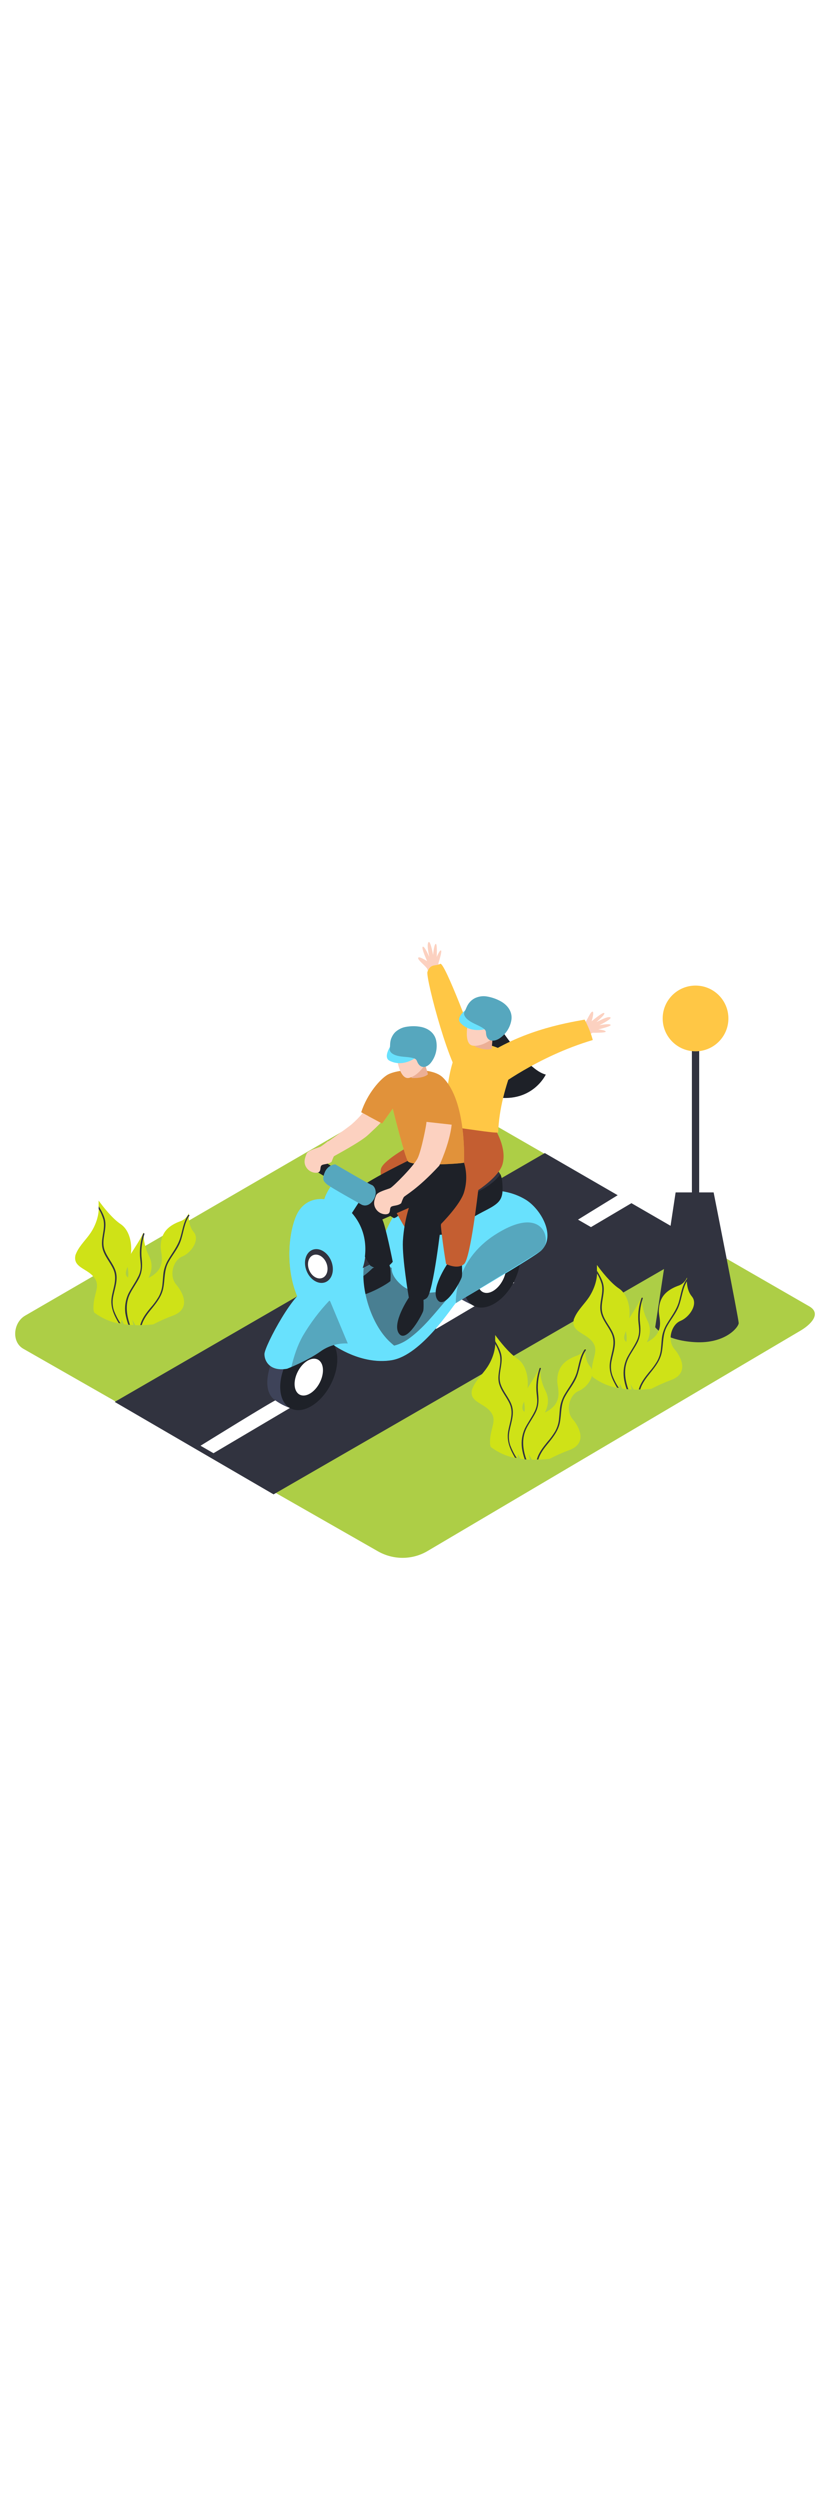 <svg version="1.1" id="Layer_1" xmlns="http://www.w3.org/2000/svg" xmlns:xlink="http://www.w3.org/1999/xlink" x="0px" y="0px" viewBox="0 0 500 500" style="width: 166px;" xml:space="preserve" data-imageid="couple-45" imageName="Couple" class="illustrations_image">
<style type="text/css">
	.st0_couple-45{fill:#ADCE46;}
	.st1_couple-45{fill:#31333F;}
	.st2_couple-45{fill:#FFFFFF;}
	.st3_couple-45{fill:#FFC745;}
	.st4_couple-45{fill:#CFE217;}
	.st5_couple-45{fill:#1E2128;}
	.st6_couple-45{fill:#FCD1C0;}
	.st7_couple-45{fill:url(#SVGID_1_);}
	.st8_couple-45{fill:#3E4359;}
	.st9_couple-45{fill:#68E1FD;}
	.st10_couple-45{opacity:0.56;fill:#31333F;enable-background:new    ;}
	.st11_couple-45{opacity:0.33;fill:#31333F;enable-background:new    ;}
	.st12_couple-45{fill:#C45E31;}
	.st13_couple-45{opacity:0.3;fill:#C45E31;enable-background:new    ;}
	.st14_couple-45{opacity:0.5;fill:#C45E31;enable-background:new    ;}
</style>
<g id="road_couple-45">
	<path class="st0_couple-45" d="M257.1,431.6L481.5,299c7.1-4,13.3-10.6,6.3-14.9L262.6,154.3c-3.4-2.1-8.5-3.5-11.9-1.5L15.2,289.5&#10;&#9;&#9;c-7.2,4.1-8.4,15.7-1.3,19.9l213.6,122C236.7,436.7,247.9,436.8,257.1,431.6z"/>
	<polygon class="st1_couple-45" points="424.5,247.3 164.8,397.2 69.1,341.5 328.2,191.6 &#9;"/>
	<path class="st2_couple-45" d="M120.8,367.9l7.8,4.5l47-27.8c0,0-8-4.1-8.7-4.5S120.8,367.9,120.8,367.9z"/>
	<path class="st2_couple-45" d="M348.2,231.7l7.8,4.5l47-27.8l-8.7-4.5C393.5,203.6,348.2,231.7,348.2,231.7z"/>
</g>
<g id="lamp_couple-45">
	<path class="st1_couple-45" d="M416.8,296.5v-180h4.4v180"/>
	<ellipse class="st1_couple-45" cx="418.6" cy="230.9" rx="9.3" ry="4.3"/>
	<circle class="st3_couple-45" cx="419" cy="110.5" r="19.8"/>
	<path class="st1_couple-45" d="M407,215.3c0-0.1-12.3,81.2-12.3,81.2s5.3,7.9,23.8,9S445,296.4,445,294s-15.1-78.7-15.1-78.7"/>
</g>
<g id="plants_couple-45">
	<path class="st4_couple-45" d="M56.2,265.9c5.1,5.8-0.2,10.3,0.1,19.5c0,0.7,0.2,1.5,0.4,2.2c4.7,3.6,10.3,6,16.1,6.9&#10;&#9;&#9;c0.2-7.1,12.3-12.3,11.8-20.6c-0.5-8.6-12.1-3.9-7.9-13.4s2.7-21.6-4-26.1c-5-3.3-10.7-10.6-13.3-14.2c0,1,0,2,0,3.1&#10;&#9;&#9;c0.5,5.6-1.8,11.8-4.7,16.2c-2.7,4.1-6.5,7.5-8.6,12c-0.2,0.5-0.4,0.9-0.6,1.4C43.7,260.3,51.8,260.9,56.2,265.9z"/>
	<path class="st1_couple-45" d="M61.7,248.8c1.1,4.9,4.8,8.6,6.7,13.1c2.3,5.6-0.2,10.9-1.1,16.4c-1,5.9,1.3,10.8,4.2,15.7l1.1,0.2&#10;&#9;&#9;c-1.6-2.4-2.9-5-3.9-7.6c-1-2.9-1.1-6.1-0.4-9.1c1-5,3-9.9,1.3-15c-1.6-4.7-5.3-8.3-6.8-13.1c-1.7-5.8,1.6-11.5,0.5-17.3&#10;&#9;&#9;c-0.6-2.9-2.1-5.5-3.6-8.1l-0.2-0.3c0,0.5-0.1,1-0.1,1.5c1.3,2,2.2,4.2,2.9,6.5C63.6,237.6,60.5,243.2,61.7,248.8z"/>
	<path class="st4_couple-45" d="M109.8,253.9c5.4-2.2,10.8-10,6.9-14.7s-2.9-11.5-2.9-11.5c-0.9,2.1-2.5,3.9-4.7,4.8&#10;&#9;&#9;c-11,3.8-12,10.2-12.3,15.1s5.6,15.4-12,21.1c-16.4,5.2-4.8,24-3.2,26.6c3.6,0.1,7.1-0.1,10.7-0.5c3.8-2,7.8-3.8,11.9-5.3&#10;&#9;&#9;c10.5-3.9,6.6-13.2,2-18.6S104.3,256.1,109.8,253.9z"/>
	<path class="st1_couple-45" d="M113.3,229c-2.8,4.1-3.3,9-4.7,13.6c-1.5,5-4.7,8.9-7.3,13.3c-1.2,2-2.1,4.3-2.6,6.6c-0.5,2.5-0.5,5.1-0.8,7.7&#10;&#9;&#9;c-0.2,2.9-1,5.6-2.4,8.1c-1.4,2.3-3,4.5-4.8,6.5c-2.6,3.1-5.2,6.5-6.2,10.4h0.9c1.1-3.8,3.7-7.1,6.2-10.1c3-3.7,5.9-7.5,6.8-12.3&#10;&#9;&#9;c1-5.3,0.4-10.6,3.1-15.5c2.2-4.1,5.4-7.7,7.1-12.1c2-5.2,2.2-11.1,5.4-15.8C114.4,228.9,113.6,228.5,113.3,229z"/>
	<path class="st4_couple-45" d="M80.4,295.2c-2.1-6.8-0.4-15.5,4.4-21.4c5.4-6.8,8.6-13.1,4.9-20.3c-2.2-4.4-3.3-9.2-3.2-14.1&#10;&#9;&#9;c-5.4,11-10.8,14.9-9.6,21s-0.2,8.7-4,18c-2.6,6.6,0,13.1,1.8,16.3C76.6,295,78.5,295.2,80.4,295.2z"/>
	<path class="st1_couple-45" d="M77.3,295l1,0.1c-2.2-6.3-3-12.9,0.2-19.1c1.7-3.3,3.9-6.2,5.5-9.5c1.7-3.6,1.8-7,1.4-10.9&#10;&#9;&#9;c-0.6-5.1,0-10.3,1.6-15.2c0.2-0.5-0.7-0.8-0.8-0.2c-1.5,4.2-2.1,8.6-1.9,13.1c0.1,2.4,0.6,4.7,0.5,7c-0.1,2.2-0.7,4.3-1.8,6.2&#10;&#9;&#9;c-1.7,3.4-4,6.5-5.7,9.9c-1.7,3.7-2.3,7.7-1.8,11.7C75.9,290.4,76.5,292.8,77.3,295z"/>
	<path class="st4_couple-45" d="M295.1,346.9c5.1,5.8-0.2,10.3,0.1,19.5c0,0.7,0.2,1.5,0.4,2.2c4.7,3.6,10.3,6,16.1,6.9&#10;&#9;&#9;c0.1-7.1,12.4-12.3,11.8-20.6c-0.5-8.6-12.1-3.9-7.9-13.4s2.7-21.6-4-26.1c-5-3.3-10.7-10.6-13.3-14.2c0,1,0,2,0,3.1&#10;&#9;&#9;c0.5,5.6-1.8,11.8-4.7,16.2c-2.7,4.1-6.5,7.5-8.6,12c-0.2,0.5-0.4,0.9-0.6,1.4C282.5,341.4,290.7,341.9,295.1,346.9z"/>
	<path class="st1_couple-45" d="M300.5,329.9c1.1,4.9,4.8,8.6,6.7,13.1c2.3,5.6-0.2,10.9-1.1,16.4c-1,5.9,1.3,10.8,4.1,15.7l1.1,0.2&#10;&#9;&#9;c-1.6-2.4-2.9-5-3.9-7.6c-1-2.9-1.1-6.1-0.4-9.1c1-5,3-9.9,1.3-15c-1.6-4.7-5.3-8.3-6.8-13.1c-1.7-5.8,1.6-11.5,0.5-17.3&#10;&#9;&#9;c-0.6-2.9-2.1-5.5-3.6-8.1c0-0.1-0.1-0.2-0.2-0.3c0,0.5-0.1,1-0.1,1.5c1.3,2,2.2,4.2,2.9,6.5C302.5,318.6,299.3,324.2,300.5,329.9z&#10;&#9;&#9;"/>
	<path class="st4_couple-45" d="M348.6,334.9c5.4-2.2,10.8-10,6.9-14.7s-2.9-11.5-2.9-11.5c-0.9,2.1-2.5,3.9-4.7,4.8&#10;&#9;&#9;c-11,3.8-12,10.2-12.2,15.1s5.6,15.5-12,21.1c-16.4,5.2-4.9,24-3.2,26.6c3.6,0.1,7.1-0.1,10.6-0.5c3.8-2,7.8-3.8,11.9-5.3&#10;&#9;&#9;c10.5-3.9,6.6-13.2,2-18.6S343.2,337.1,348.6,334.9z"/>
	<path class="st1_couple-45" d="M352.1,310c-2.8,4.1-3.3,9-4.6,13.6c-1.5,5-4.7,8.9-7.3,13.3c-1.2,2-2.1,4.3-2.6,6.6c-0.5,2.5-0.5,5.1-0.8,7.7&#10;&#9;&#9;c-0.2,2.9-1,5.6-2.4,8.1c-1.4,2.3-3,4.5-4.8,6.5c-2.5,3.1-5.2,6.5-6.2,10.4h0.9c1.1-3.8,3.7-7.1,6.2-10.1c3-3.7,5.9-7.5,6.8-12.3&#10;&#9;&#9;c1-5.3,0.4-10.6,3.1-15.5c2.2-4.1,5.4-7.7,7.1-12.1c2-5.2,2.2-11.1,5.4-15.8C353.2,310,352.5,309.5,352.1,310z"/>
	<path class="st4_couple-45" d="M319.2,376.3c-2.1-6.8-0.4-15.5,4.4-21.4c5.4-6.8,8.6-13.1,4.9-20.3c-2.2-4.4-3.3-9.2-3.2-14.1&#10;&#9;&#9;c-5.4,11-10.8,15-9.6,21s-0.2,8.7-4,18c-2.6,6.6,0,13.1,1.8,16.3C315.4,376,317.3,376.2,319.2,376.3z"/>
	<path class="st1_couple-45" d="M316.1,376.1l1,0.1c-2.2-6.2-3-12.8,0.2-19.1c1.7-3.3,3.9-6.2,5.5-9.5c1.7-3.6,1.8-7,1.4-10.9&#10;&#9;&#9;c-0.6-5.1,0-10.3,1.6-15.2c0.2-0.5-0.6-0.8-0.8-0.2c-1.4,4.2-2.1,8.6-1.9,13.1c0.1,2.4,0.6,4.7,0.5,7c-0.1,2.2-0.7,4.3-1.7,6.2&#10;&#9;&#9;c-1.7,3.4-4,6.5-5.7,9.9c-1.7,3.7-2.3,7.7-1.8,11.7C314.7,371.5,315.3,373.8,316.1,376.1z"/>
	<path class="st4_couple-45" d="M356.4,304.7c5.1,5.8-0.2,10.3,0.1,19.5c0,0.7,0.2,1.5,0.4,2.2c4.7,3.6,10.3,6,16.1,6.9&#10;&#9;&#9;c0.1-7.1,12.4-12.3,11.8-20.6c-0.5-8.6-12.1-3.9-7.9-13.4s2.7-21.6-4-26.1c-5-3.3-10.7-10.6-13.3-14.2c0,1,0,2,0,3.1&#10;&#9;&#9;c0.5,5.6-1.8,11.7-4.7,16.2c-2.7,4.1-6.5,7.5-8.6,12c-0.2,0.5-0.4,0.9-0.6,1.4C343.9,299.1,352,299.7,356.4,304.7z"/>
	<path class="st1_couple-45" d="M361.9,287.6c1.1,4.9,4.8,8.6,6.7,13.1c2.3,5.6-0.2,10.9-1.1,16.5c-1,5.9,1.3,10.8,4.2,15.7l1.1,0.2&#10;&#9;&#9;c-1.6-2.4-2.9-4.9-3.9-7.6c-1-2.9-1.1-6.1-0.4-9.1c1-5,3-9.9,1.3-15c-1.6-4.7-5.4-8.3-6.8-13.1c-1.7-5.8,1.6-11.5,0.5-17.3&#10;&#9;&#9;c-0.6-2.9-2.1-5.5-3.6-8.1l-0.2-0.3c0,0.5-0.1,1-0.1,1.5c1.3,2,2.2,4.2,2.9,6.5C363.8,276.4,360.6,282,361.9,287.6z"/>
	<path class="st4_couple-45" d="M409.9,292.7c5.4-2.2,10.8-10,6.9-14.7s-2.9-11.5-2.9-11.5c-0.9,2.1-2.5,3.9-4.7,4.8&#10;&#9;&#9;c-11,3.8-12,10.2-12.3,15.1s5.6,15.4-12,21.1c-16.4,5.2-4.9,24-3.1,26.6c3.6,0.1,7.1-0.1,10.6-0.5c3.8-2,7.8-3.8,11.9-5.3&#10;&#9;&#9;c10.5-3.9,6.6-13.2,2-18.6S404.5,294.9,409.9,292.7z"/>
	<path class="st1_couple-45" d="M413.5,267.8c-2.8,4.1-3.3,9-4.6,13.6c-1.5,5-4.7,8.9-7.3,13.3c-1.2,2-2.1,4.3-2.6,6.6&#10;&#9;&#9;c-0.5,2.5-0.5,5.1-0.8,7.7c-0.2,2.9-1,5.6-2.4,8.1c-1.4,2.3-3,4.5-4.8,6.5c-2.5,3.1-5.2,6.5-6.2,10.4h0.9c1.1-3.8,3.7-7.1,6.2-10.2&#10;&#9;&#9;c3-3.7,5.9-7.5,6.8-12.3c1-5.3,0.4-10.6,3.1-15.5c2.2-4.1,5.4-7.7,7.1-12.1c2-5.2,2.2-11.1,5.4-15.8&#10;&#9;&#9;C414.6,267.7,413.8,267.3,413.5,267.8z"/>
	<path class="st4_couple-45" d="M380.6,334c-2.1-6.8-0.4-15.4,4.4-21.4c5.4-6.8,8.6-13.1,4.9-20.3c-2.2-4.4-3.3-9.2-3.2-14.1&#10;&#9;&#9;c-5.4,11-10.8,15-9.6,21s-0.2,8.7-4,18c-2.6,6.6,0,13,1.8,16.3C376.8,333.8,378.7,334,380.6,334z"/>
	<path class="st1_couple-45" d="M377.5,333.8l1,0.1c-2.2-6.3-3-12.8,0.2-19.1c1.7-3.3,3.9-6.2,5.5-9.5c1.7-3.6,1.8-7,1.4-10.9&#10;&#9;&#9;c-0.6-5.1,0-10.3,1.6-15.2c0.2-0.5-0.6-0.8-0.8-0.2c-1.5,4.2-2.1,8.7-1.9,13.1c0.1,2.4,0.6,4.7,0.5,7c-0.1,2.2-0.7,4.3-1.7,6.2&#10;&#9;&#9;c-1.7,3.4-4,6.5-5.7,9.9c-1.7,3.7-2.3,7.7-1.8,11.7C376.1,329.3,376.7,331.6,377.5,333.8z"/>
</g>
<g id="couple_couple-45">
	<path class="st2_couple-45" d="M255,293l7.8,4.5l47-27.8l-8.7-4.5C300.2,264.9,255,293,255,293z"/>
	<path class="st5_couple-45" d="M299.5,113.6c0,0,17.8,28.1,29.3,30.7c0,0-7.9,17-30,13.7s-15.7-42.2-12.5-44.1"/>
	<path class="st6_couple-45" d="M259.2,87.3c-0.4-2.2-1-4.4-1.8-6.6c-0.9-1.8-5.9-5.4-5.5-6.7s5.4,2,5.4,2s-3.5-7.7-2.7-8.6&#10;&#9;&#9;c1-1.2,4.1,6.4,4,5.9s-1.7-7.2-0.5-8.7s2.8,7.7,2.8,7.7s0.4-5.9,1.5-6.7s0.7,7.9,0.7,7.9s1.5-4,2.5-4s-1.5,7.8-1.5,7.8l2.3,9.8"/>
	<path class="st6_couple-45" d="M346.2,117.1c2-1,4-2.2,5.8-3.5c1.5-1.4,3.6-7.2,4.9-7.2s-0.5,5.8-0.5,5.8s6.5-5.5,7.5-5&#10;&#9;&#9;c1.4,0.6-5,5.7-4.5,5.5s6.5-3.7,8.2-2.9s-6.6,4.8-6.6,4.8s5.8-1.2,6.8-0.3s-7.4,2.8-7.4,2.8s4.3,0.4,4.5,1.3s-7.9,0.7-7.9,0.7&#10;&#9;&#9;l-8.8,4.9"/>
	<path class="st3_couple-45" d="M286.1,125.6c0,0-18.3-49.6-20.9-48s-5.8-0.4-7.7,4.8c-1.3,3.5,14.7,63.9,22,64.9c15.3,2.1,19.3,5.3,19.3,5.3"/>
	
		<linearGradient id="SVGID_1_-couple-45" gradientUnits="userSpaceOnUse" x1="292.341" y1="233.588" x2="151.951" y2="153.248" gradientTransform="matrix(1 0 0 -1 0 502)">
		<stop offset="0" style="stop-color:#31333F"/>
		<stop offset="0.99" style="stop-color:#31333F"/>
	</linearGradient>
	<path class="st7_couple-45" d="M276.5,244.7l-147.1,90.4l51.4,30L320,284c3.2-1.8,4.2-5.9,2.4-9.1c-0.5-0.9-1.3-1.7-2.2-2.3L276.5,244.7z"/>
	<path class="st8_couple-45" d="M273.7,256c0,0-6.3,15.1,1.2,21.9c3.7,2.3,7.6,4.4,11.6,6c0,0-7.9-4.6-6.2-13.6s7.8-16.8,7.8-16.8"/>
	
		<ellipse transform="matrix(0.459 -0.888 0.888 0.459 -72.57 405.23)" class="st5_couple-45" cx="296.4" cy="262.2" rx="23.9" ry="14.9"/>
	
		<ellipse transform="matrix(0.459 -0.888 0.888 0.459 -74.684 406.513)" class="st2_couple-45" cx="296.4" cy="264.6" rx="11.9" ry="7.4"/>
	<path class="st9_couple-45 targetColor" d="M199.8,210.9c0,0-3.4,4.8-4.4,8.6c0,0-12.2-2.2-17.3,10.8s-5.5,34.1,1.8,49.4l3.8-4.9c0,0,11.2,4,12.9,7.6&#10;&#9;&#9;s4.6,25,4.6,25s16.3,11.9,34.6,9s37.1-33.2,38.8-34.4s48.1-28.2,51.7-31.9c8.9-9.1-1-25.4-9.9-30.6c-13.6-8.1-29.7-5.6-44.5-3.5&#10;&#9;&#9;c-10.2,1.5-25.1,3-32.8,10.8c-0.5,0.5-1,1.1-1.4,1.8c-5.3,8.5-8.9,18.1-10.5,28l-8.8,4.5c0,0,7.1-18-6.2-33.3l6-9.3" style="fill: rgb(104, 225, 253);"/>
	<path class="st10_couple-45" d="M269.2,279.7l-7-4.3c0,0-12.8,2-20-4s-6.2-10.6-6.2-10.6l-8.8-4.1l-8.8,4.5c-1.6,10.9-2.2,23.2,0.9,33.9&#10;&#9;&#9;c1.4,4.9,3.9,9.8,8.6,11.9c5.9,2.7,13.2,0.1,18.1-3.4C255.1,297.1,261.9,288.1,269.2,279.7z"/>
	<path class="st8_couple-45" d="M163.5,317.8c0,0-6.3,15.1,1.2,21.9c3.4,2.7,7.4,4.7,11.6,6c0,0-7.8-4.5-6.1-13.6s7.8-16.8,7.8-16.8"/>
	
		<ellipse transform="matrix(0.459 -0.888 0.888 0.459 -187.14 340.709)" class="st5_couple-45" cx="186.1" cy="324" rx="23.9" ry="14.9"/>
	
		<ellipse transform="matrix(0.459 -0.888 0.888 0.459 -189.254 342.002)" class="st2_couple-45" cx="186.1" cy="326.4" rx="11.9" ry="7.4"/>
	<path class="st11_couple-45" d="M274.6,282c0,0-1.5-25.4,24.1-41.5c30.2-19.1,33.8,5.8,27.6,9.7C304,264.2,274.6,282,274.6,282z"/>
	<path class="st5_couple-45" d="M224.4,261c0,0-3.9,3.9-6.6,5.3s-5.6,5.9-4.2,10.1s18.3-4.8,21.6-7.7c0,0,0.6-7.7-0.8-10S224.4,261,224.4,261z&#10;&#9;&#9;"/>
	<path class="st5_couple-45" d="M246.2,278.8c0,0-10.4,15.5-5.8,21.6s14.2-11.9,14.6-13.9s0-9,0-9L246.2,278.8z"/>
	<path class="st1_couple-45" d="M272.3,196.6c0,0,7-6,17-0.6s12.7,5.9,13.2,13.5s-0.4,10.6-5.1,13.8s-11.5,5.3-22.9,14c0,0-8.7,5.7-12.7,2.6"/>
	<path class="st5_couple-45" d="M301.4,204.3c-4.1,5.9-11,9.4-17.3,12.6s-12.6,7-19.1,10.1l-3.1,12.9c4,3,12.7-2.6,12.7-2.6&#10;&#9;&#9;c11.3-8.7,18.1-10.8,22.9-14s5.7-6.2,5.1-13.8C302.5,207.7,302.1,205.9,301.4,204.3z"/>
	<path class="st6_couple-45" d="M218.5,167.5c-2.1,2.5-4.4,4.8-6.8,6.9c-3.3,2.7-18.5,13.4-18.5,13.4s6.5,6.7,7.5,6s16.4-8.8,21-13.1&#10;&#9;&#9;c3.4-3.2,6-5.5,7.6-7.4C225.6,171.1,222.3,169.7,218.5,167.5z"/>
	<path class="st5_couple-45" d="M232.1,219.9L189.4,193c0,0-3.6-1.1-4.9,1.8s0,4.2,0,4.2l52.8,31.8c0,0,4.3-0.8,3.8-5.9L232.1,219.9z"/>
	<path class="st6_couple-45" d="M197.6,184.4c-1.4,1.2-2.9,2.3-4.4,3.3c-1.7,0.8-7.7,2.2-8.5,4.3s-2.3,5.2,0,8.5s6.7,3.5,7.7,2.3&#10;&#9;&#9;s0.3-2.9,1.3-3.8s4.1-0.5,6.1-2.2c0.4-1.2,0.9-2.5,1.5-3.6c0.3-0.5,1.9-1.4,4.8-3.6C203,188.1,200.6,186.3,197.6,184.4z"/>
	<path class="st5_couple-45" d="M269.4,258.5c0,0-10.4,15.4-5.8,21.6s14.2-11.9,14.6-13.9s0-9,0-9L269.4,258.5z"/>
	<path class="st12_couple-45" d="M268.7,175.6c-0.7,0.5-35.6,17-39,24.9s15.7,38.4,15.7,38.4s7.3,5.6,13.6-2.2c0,0-4.4-22.1-6.3-25.5l16-7&#10;&#9;&#9;c-2,6.5-3.2,13.3-3.6,20.1c-0.5,10.2,3.6,34.1,3.6,34.1s7,3.6,10.9,0s8.5-44.5,8.5-44.5s12.4-8,14.6-15.5c2.9-10-4.7-21.6-4.7-21.6&#10;&#9;&#9;L268.7,175.6z"/>
	<path class="st5_couple-45" d="M246.2,196c-0.7,0.5-35.6,16.9-39,24.9s15.8,38.4,15.8,38.4s7.3,5.6,13.6-2.2c0,0-4.4-22.1-6.3-25.5l16-7&#10;&#9;&#9;c-2,6.5-3.2,13.3-3.6,20.1c-0.5,10.2,3.6,34.1,3.6,34.1s7,3.6,10.9,0c3.9-3.6,8.5-44.5,8.5-44.5s11.8-11.8,13.9-19.3&#10;&#9;&#9;c1.7-5.8,1.7-11.9-0.1-17.7L246.2,196z"/>
	<path class="st3_couple-45" d="M309.6,137.9c-0.8-2.3-2.2-4.4-3.9-6.1c-6.7-6.6-26.2-7.8-26.2-7.8l-0.5-0.1c-0.1,0.4-0.1,0.8-0.3,1.1&#10;&#9;&#9;c-6.9,7.9-10.9,27.6-9.9,50.6c9.2,0.7,28.8,4.2,31.3,3.6C300.6,165.1,304.5,151.1,309.6,137.9z"/>
	<path class="st3_couple-45" d="M353.3,113.4c-0.4-0.7-0.7-1.4-1.1-2.2c-11.6,2.1-40.7,6.9-65.6,25.6l12.2,15.8c0,0,24.9-19.2,58.3-29.1&#10;&#9;&#9;C356.2,120.1,354.9,116.7,353.3,113.4z"/>
	<path class="st6_couple-45" d="M296.8,121.4l-0.6,7.3c0,0-2.6,1.7-10-1.2l0.9-7.6L296.8,121.4z"/>
	<path class="st13_couple-45" d="M296.8,121.4l-0.6,7.3c0,0-2.6,1.7-10-1.2l0.9-7.6L296.8,121.4z"/>
	<path class="st6_couple-45" d="M283.1,109.6c-0.8,0.2-4.7,16.5,1.8,17.3s13.6-5.4,14.5-6.9S296.7,105.3,283.1,109.6z"/>
	<path class="st9_couple-45 targetColor" d="M281.9,104.3c0,0-7.9,5.3-4.5,8.9c5.6,6,14.1,4.7,19.4,2.2" style="fill: rgb(104, 225, 253);"/>
	<path class="st9_couple-45 targetColor" d="M293.5,97.3c-2.2-0.4-4.4-0.2-6.5,0.6c-1.6,0.6-3,1.6-4.1,2.9c-1.6,1.8-2.1,3.9-3.2,6c0,0-1.7,3.3,6.6,7.1&#10;&#9;&#9;s5.8,4,6.8,7.2s4.3,3.5,7.5,1.6c4.1-2.6,6.8-6.8,7.5-11.5c0.6-4.8-2.3-8.7-6.4-11C299,98.7,296.3,97.8,293.5,97.3z" style="fill: rgb(104, 225, 253);"/>
	<path class="st11_couple-45" d="M293.5,97.3c-2.2-0.4-4.4-0.2-6.5,0.6c-1.6,0.6-3,1.6-4.1,2.9c-1.6,1.8-2.1,3.9-3.2,6c0,0-1.7,3.3,6.6,7.1&#10;&#9;&#9;s5.8,4,6.8,7.2s4.3,3.5,7.5,1.6c4.1-2.6,6.8-6.8,7.5-11.5c0.6-4.8-2.3-8.7-6.4-11C299,98.7,296.3,97.8,293.5,97.3z"/>
	<path class="st3_couple-45" d="M241.4,142.1c0,0-4.9,0.6-7.9,2.3c-4.3,2.5-12.2,11.2-15.9,22.6l12.6,6.8l6.4-9c0,0,7.1,28.5,9.1,31.7&#10;&#9;&#9;s30.4,1.7,33.8,0.9c0,0,1.9-36.9-12.7-51.3C260,139.4,241.4,142.1,241.4,142.1z"/>
	<path class="st14_couple-45" d="M241.4,142.1c0,0-4.9,0.6-7.9,2.3c-4.3,2.5-12.2,11.2-15.9,22.6l12.6,6.8l6.4-9c0,0,7.1,28.5,9.1,31.7&#10;&#9;&#9;s30.4,1.7,33.8,0.9c0,0,1.9-36.9-12.7-51.3C260,139.4,241.4,142.1,241.4,142.1z"/>
	<path class="st6_couple-45" d="M256.9,172.8c0.2,0.8-3,17.2-5.3,21.9s-14.8,17.2-16.5,18s-7.7,2.2-8.5,4.3s-2.3,5.2,0,8.5s6.7,3.5,7.7,2.3&#10;&#9;&#9;s0.3-2.9,1.3-3.8s4.1-0.5,6.1-2.2c0.4-1.2,0.9-2.5,1.5-3.6c0.7-1.1,8-4.5,21.4-19c0,0,6.2-13.1,7.5-24.7L256.9,172.8z"/>
	<path class="st6_couple-45" d="M255.8,137.1l2,7c0,0-1.9,2.5-9.8,2.3l-1.8-7.4L255.8,137.1z"/>
	<path class="st13_couple-45" d="M255.8,137.1l2,7c0,0-1.9,2.5-9.8,2.3l-1.8-7.4L255.8,137.1z"/>
	<path class="st6_couple-45" d="M238.9,130.7c-0.6,0.5,1.3,17.2,7.6,15.6s10.9-9.7,11.3-11.4S250.2,122,238.9,130.7z"/>
	<path class="st9_couple-45 targetColor" d="M235.9,126.1c0,0-5.6,7.7-1.2,9.9c7.4,3.7,14.9-0.4,19-4.6" style="fill: rgb(104, 225, 253);"/>
	<path class="st9_couple-45 targetColor" d="M244.4,115.6c-2.2,0.4-4.2,1.4-5.9,2.8c-1.3,1.1-2.2,2.6-2.8,4.1c-0.9,2.3-0.6,4.4-0.9,6.7&#10;&#9;&#9;c0,0-0.5,3.7,8.6,4.4s6.8,1.8,8.8,4.5s5.3,1.8,7.5-1.1c2.9-3.8,4-8.7,3-13.4c-1.1-4.7-5.2-7.4-9.7-8.1&#10;&#9;&#9;C250.1,115,247.2,115.1,244.4,115.6z" style="fill: rgb(104, 225, 253);"/>
	<path class="st11_couple-45" d="M244.4,115.6c-2.2,0.4-4.2,1.4-5.9,2.8c-1.3,1.1-2.2,2.6-2.8,4.1c-0.9,2.3-0.6,4.4-0.9,6.7&#10;&#9;&#9;c0,0-0.5,3.7,8.6,4.4s6.8,1.8,8.8,4.5s5.3,1.8,7.5-1.1c2.9-3.8,4-8.7,3-13.4c-1.1-4.7-5.2-7.4-9.7-8.1&#10;&#9;&#9;C250.1,115,247.2,115.1,244.4,115.6z"/>
	<path class="st9_couple-45 targetColor" d="M235.7,306.1c-11.4-9.9-18.1-30.8-16.6-45.5l-0.9,0.4c0,0,7.1-18-6.2-33.3l6-9.3l-18.2-7.6&#10;&#9;&#9;c0,0-3.4,4.8-4.4,8.6c0,0-12.2-2.2-17.3,10.8s-5.5,34.1,1.8,49.4l3.8-4.9c0,0,11.2,4,12.9,7.6s4.6,25,4.6,25s16.3,11.9,34.6,9&#10;&#9;&#9;c3.2-0.6,6.3-1.8,9.1-3.5C241.7,311,238.6,308.7,235.7,306.1z" style="fill: rgb(104, 225, 253);"/>
	<path class="st9_couple-45 targetColor" d="M198.9,280.9c0,0-6.1-5.3-13.2-7.2s-26.4,34.2-26.4,39s3.9,10.6,13.7,8.8c0,0,11.4-4.4,19.9-10.3&#10;&#9;&#9;c4.8-3.5,10.7-5.2,16.6-4.9L198.9,280.9z" style="fill: rgb(104, 225, 253);"/>
	<path class="st11_couple-45" d="M198.9,280.9l-0.5-0.4c-6.1,6.4-11.4,13.5-15.9,21.1c-3.4,6-5.4,12.3-7,18.9c6.1-2.6,11.9-5.7,17.4-9.3&#10;&#9;&#9;c4.8-3.5,10.7-5.2,16.6-4.9L198.9,280.9z"/>
	<ellipse transform="matrix(0.928 -0.373 0.373 0.928 -82.978 90.38)" class="st1_couple-45" cx="192.1" cy="259.6" rx="8" ry="10.5"/>
	<ellipse transform="matrix(0.928 -0.373 0.373 0.928 -83.132 90.148)" class="st2_couple-45" cx="191.4" cy="259.9" rx="5.6" ry="7.4"/>
	<path class="st9_couple-45 targetColor" d="M202,198.4c-2.8,0.2-5.2,2.1-6.3,4.7c-1.9,4.5-0.7,5.5,1.1,7.2s21.1,12.4,21.1,12.4s3.5,2,6.7-2.4&#10;&#9;&#9;s1.3-8.8-0.7-9.5S202,198.4,202,198.4z" style="fill: rgb(104, 225, 253);"/>
	<path class="st11_couple-45" d="M202,198.4c-2.8,0.2-5.2,2.1-6.3,4.7c-1.9,4.5-0.7,5.5,1.1,7.2s21.1,12.4,21.1,12.4s3.5,2,6.7-2.4&#10;&#9;&#9;s1.3-8.8-0.7-9.5S202,198.4,202,198.4z"/>
</g>
</svg>